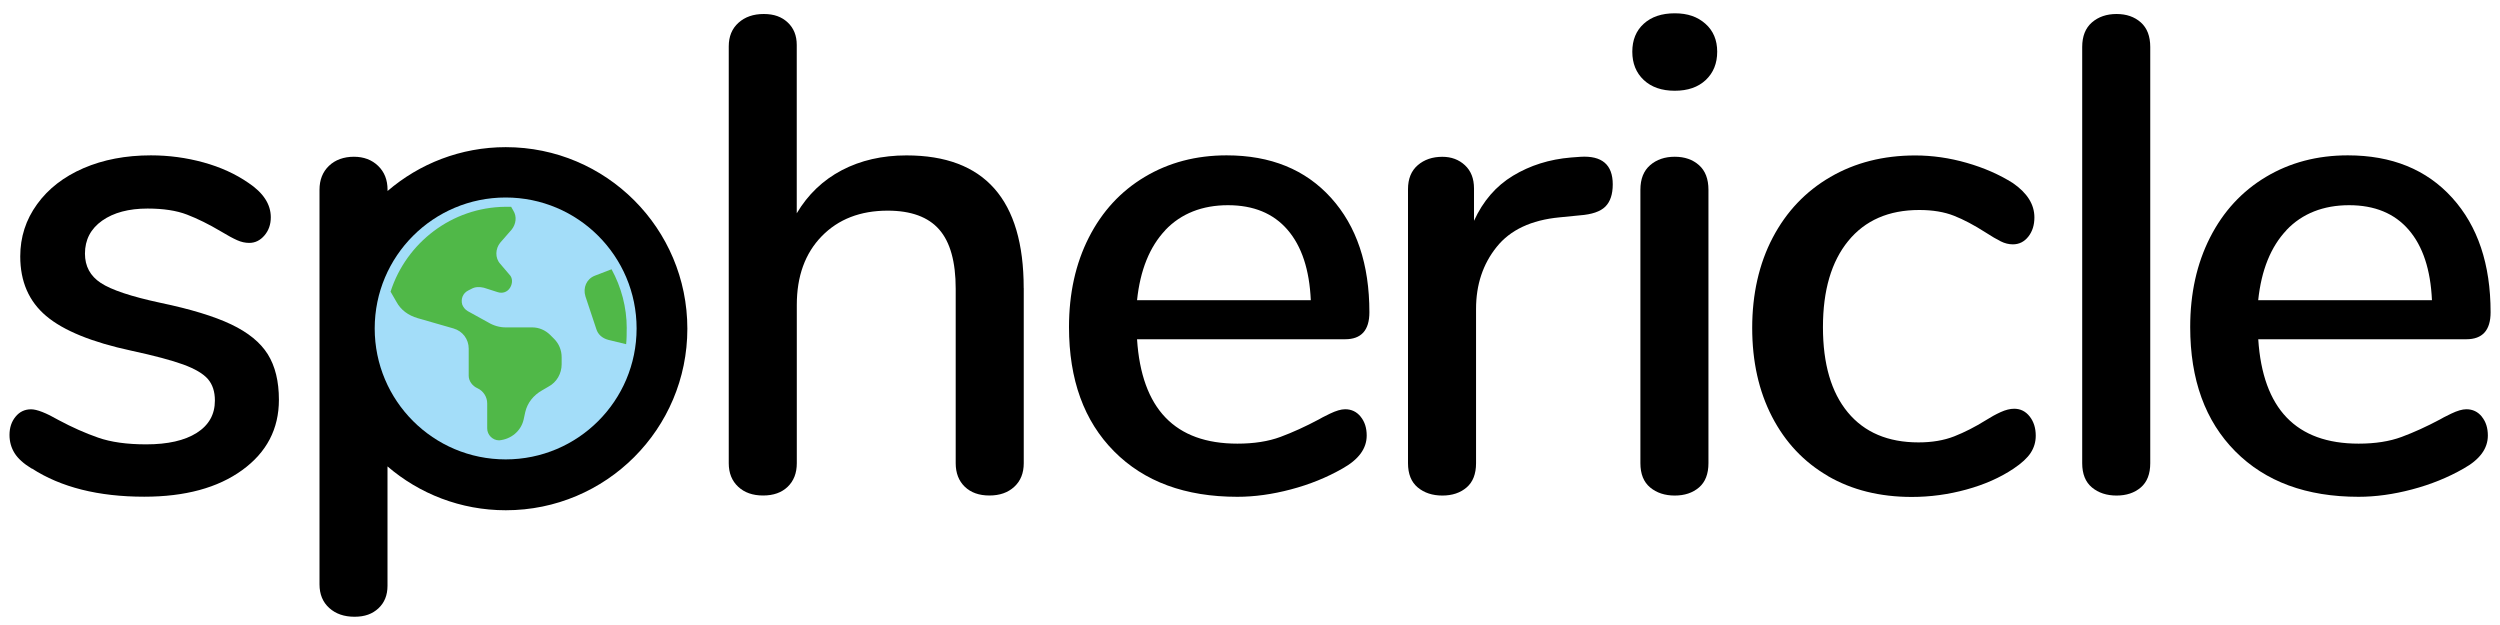 <?xml version="1.0" encoding="UTF-8"?>
<svg id="Layer_1" data-name="Layer 1" xmlns="http://www.w3.org/2000/svg" viewBox="38 50 500 125">
  <defs>
    <style>
      .cls-1 {
        fill: #a3ddf9;
      }

      .cls-2 {
        fill: #000000;
      }

      .cls-3 {
        fill: #50b848;
      }

      .cls-4 {
        isolation: isolate;
      }
    </style>
  </defs>
  <g>
    <g class="cls-4">
      <path class="cls-2" d="m44.34,143.72c-1.62-.99-2.76-2.02-3.43-3.1s-1.01-2.29-1.01-3.64c0-1.44.4-2.65,1.21-3.64.81-.99,1.84-1.48,3.1-1.48,1.17,0,3.01.72,5.52,2.16,2.69,1.44,5.32,2.61,7.88,3.5,2.56.9,5.77,1.35,9.63,1.35,4.31,0,7.68-.76,10.1-2.29,2.42-1.53,3.64-3.68,3.64-6.47,0-1.8-.47-3.23-1.41-4.31s-2.58-2.04-4.92-2.9c-2.34-.85-5.79-1.77-10.37-2.76-7.9-1.7-13.58-4.02-17.04-6.94-3.46-2.92-5.19-6.89-5.19-11.92,0-3.86,1.12-7.34,3.37-10.44,2.24-3.1,5.34-5.5,9.29-7.21,3.95-1.7,8.44-2.56,13.47-2.56,3.59,0,7.09.47,10.51,1.41,3.41.94,6.42,2.31,9.02,4.11,2.96,1.98,4.45,4.27,4.45,6.87,0,1.44-.43,2.65-1.28,3.64-.85.99-1.86,1.48-3.03,1.48-.81,0-1.62-.18-2.42-.54-.81-.36-1.89-.94-3.23-1.75-2.42-1.44-4.69-2.56-6.8-3.37-2.11-.81-4.74-1.21-7.88-1.21-3.77,0-6.8.81-9.09,2.42-2.29,1.62-3.44,3.82-3.44,6.6,0,2.51,1.05,4.47,3.17,5.86,2.11,1.39,6.08,2.72,11.92,3.97,6.02,1.26,10.73,2.69,14.14,4.31,3.41,1.62,5.86,3.62,7.34,5.99,1.48,2.38,2.22,5.41,2.22,9.09,0,5.84-2.45,10.53-7.34,14.07-4.89,3.55-11.43,5.32-19.6,5.32-9.16,0-16.66-1.88-22.49-5.66Z"/>
    </g>
    <path class="cls-2" d="m242.75,107.62v35.02c0,1.98-.63,3.55-1.89,4.71-1.26,1.17-2.92,1.75-4.98,1.75s-3.7-.58-4.92-1.75c-1.21-1.17-1.82-2.74-1.82-4.71v-34.89c0-5.39-1.1-9.34-3.3-11.85-2.2-2.51-5.64-3.77-10.3-3.77-5.48,0-9.88,1.71-13.2,5.12-3.32,3.41-4.98,7.99-4.98,13.74v31.65c0,1.98-.61,3.55-1.82,4.71-1.21,1.17-2.85,1.75-4.92,1.75s-3.73-.58-4.98-1.75c-1.26-1.17-1.89-2.74-1.89-4.71V59.26c0-1.97.65-3.55,1.95-4.71,1.3-1.17,2.98-1.75,5.05-1.75s3.57.56,4.78,1.68c1.21,1.12,1.82,2.63,1.82,4.51v33.67c2.24-3.77,5.25-6.64,9.02-8.62,3.77-1.97,8.08-2.96,12.93-2.96,15.62,0,23.44,8.85,23.44,26.54Z"/>
    <path class="cls-2" d="m310.13,133.34c.81.99,1.21,2.24,1.21,3.77,0,2.61-1.62,4.8-4.85,6.6-3.15,1.8-6.58,3.19-10.31,4.17-3.73.99-7.29,1.48-10.71,1.48-10.42,0-18.64-3.03-24.65-9.09-6.02-6.06-9.02-14.35-9.02-24.85,0-6.73,1.32-12.71,3.97-17.92,2.65-5.21,6.37-9.25,11.18-12.12,4.8-2.87,10.26-4.31,16.37-4.31,8.8,0,15.76,2.83,20.88,8.49,5.12,5.66,7.68,13.29,7.68,22.9,0,3.59-1.62,5.39-4.85,5.39h-41.62c.9,13.92,7.59,20.88,20.07,20.88,3.32,0,6.19-.45,8.62-1.35,2.42-.9,4.98-2.06,7.68-3.5.27-.18,1.01-.56,2.22-1.15,1.21-.58,2.22-.88,3.03-.88,1.26,0,2.29.49,3.1,1.48Zm-39.06-37.31c-3.14,3.32-5.03,7.99-5.66,14.01h34.75c-.27-6.11-1.82-10.8-4.65-14.08-2.83-3.28-6.8-4.92-11.92-4.92s-9.38,1.66-12.53,4.98Z"/>
    <path class="cls-2" d="m360.55,86.87c0,1.98-.49,3.46-1.48,4.45-.99.99-2.7,1.57-5.12,1.75l-4.04.4c-5.66.54-9.86,2.51-12.59,5.93-2.74,3.41-4.11,7.54-4.11,12.39v30.85c0,2.15-.63,3.77-1.89,4.85-1.26,1.08-2.88,1.62-4.85,1.62s-3.62-.54-4.92-1.62c-1.3-1.08-1.95-2.7-1.95-4.85v-54.82c0-2.06.65-3.66,1.95-4.78,1.3-1.12,2.94-1.68,4.92-1.68,1.8,0,3.3.56,4.51,1.68,1.21,1.12,1.82,2.67,1.82,4.65v6.47c1.8-3.95,4.4-6.96,7.81-9.02,3.41-2.06,7.27-3.28,11.58-3.64l1.89-.14c4.31-.27,6.47,1.57,6.47,5.52Z"/>
    <path class="cls-2" d="m366.75,66c-1.53-1.44-2.29-3.32-2.29-5.66s.76-4.2,2.29-5.59c1.53-1.39,3.59-2.09,6.2-2.09s4.56.7,6.13,2.09c1.57,1.39,2.36,3.26,2.36,5.59s-.76,4.22-2.29,5.66c-1.53,1.44-3.59,2.15-6.2,2.15s-4.67-.72-6.2-2.15Zm1.28,81.49c-1.3-1.08-1.95-2.7-1.95-4.85v-54.69c0-2.16.65-3.79,1.95-4.92,1.3-1.12,2.94-1.68,4.92-1.68s3.59.56,4.85,1.68c1.26,1.12,1.89,2.76,1.89,4.92v54.69c0,2.15-.63,3.77-1.89,4.85-1.26,1.08-2.88,1.62-4.85,1.62s-3.62-.54-4.92-1.62Z"/>
    <path class="cls-2" d="m403.59,145.2c-4.8-2.78-8.53-6.73-11.18-11.85-2.65-5.12-3.97-11.05-3.97-17.78s1.37-12.84,4.11-18.05c2.74-5.21,6.58-9.25,11.52-12.12,4.94-2.87,10.6-4.31,16.97-4.31,3.41,0,6.85.49,10.3,1.48,3.46.99,6.53,2.34,9.23,4.04,2.87,1.98,4.31,4.27,4.31,6.87,0,1.53-.4,2.81-1.21,3.84-.81,1.03-1.84,1.55-3.1,1.55-.81,0-1.62-.2-2.42-.6-.81-.4-1.84-1.01-3.1-1.82-2.25-1.44-4.33-2.54-6.26-3.3-1.93-.76-4.24-1.15-6.94-1.15-6.11,0-10.84,2.07-14.21,6.2-3.37,4.13-5.05,9.88-5.05,17.24s1.66,13.04,4.98,17.04c3.32,4,8.04,6,14.14,6,2.69,0,5.07-.4,7.14-1.21,2.06-.81,4.18-1.89,6.33-3.23.99-.63,1.97-1.17,2.96-1.62.99-.45,1.89-.67,2.7-.67,1.26,0,2.29.52,3.1,1.55.81,1.03,1.21,2.31,1.21,3.84,0,1.26-.34,2.4-1.01,3.43-.67,1.03-1.82,2.09-3.44,3.17-2.69,1.8-5.84,3.19-9.43,4.17-3.59.99-7.23,1.48-10.91,1.48-6.38,0-11.97-1.39-16.77-4.17Z"/>
    <path class="cls-2" d="m456.39,147.49c-1.3-1.08-1.95-2.7-1.95-4.85V59.4c0-2.16.65-3.79,1.95-4.92,1.3-1.12,2.94-1.68,4.92-1.68s3.59.56,4.85,1.68c1.26,1.12,1.89,2.76,1.89,4.92v83.24c0,2.15-.63,3.77-1.89,4.85-1.26,1.08-2.88,1.62-4.85,1.62s-3.62-.54-4.92-1.62Z"/>
    <path class="cls-2" d="m534.36,133.34c.81.99,1.21,2.24,1.21,3.77,0,2.61-1.62,4.8-4.85,6.6-3.14,1.8-6.58,3.19-10.3,4.17-3.73.99-7.3,1.48-10.71,1.48-10.42,0-18.63-3.03-24.65-9.09-6.02-6.06-9.02-14.35-9.02-24.85,0-6.73,1.32-12.71,3.97-17.92,2.65-5.21,6.38-9.25,11.18-12.12,4.8-2.87,10.26-4.31,16.37-4.31,8.8,0,15.76,2.83,20.88,8.49s7.68,13.29,7.68,22.9c0,3.59-1.62,5.39-4.85,5.39h-41.62c.9,13.92,7.59,20.88,20.07,20.88,3.32,0,6.2-.45,8.62-1.35,2.42-.9,4.98-2.06,7.68-3.5.27-.18,1.01-.56,2.22-1.15,1.21-.58,2.22-.88,3.03-.88,1.26,0,2.29.49,3.1,1.48Zm-39.06-37.31c-3.14,3.32-5.03,7.99-5.66,14.01h34.75c-.27-6.11-1.82-10.8-4.65-14.08-2.83-3.28-6.8-4.92-11.92-4.92s-9.39,1.66-12.53,4.98Z"/>
    <path class="cls-2" d="m139.17,79.43c-9.04,0-17.3,3.31-23.66,8.77v-.25c0-1.97-.63-3.57-1.89-4.78-1.26-1.21-2.87-1.82-4.85-1.82s-3.73.61-4.98,1.82c-1.26,1.21-1.89,2.81-1.89,4.78v78.93c0,1.97.65,3.55,1.95,4.72,1.3,1.17,2.98,1.75,5.05,1.75s3.57-.56,4.78-1.68c1.21-1.12,1.82-2.63,1.82-4.51v-23.88c6.35,5.46,14.62,8.77,23.66,8.77,20.06,0,36.31-16.25,36.31-36.31s-16.25-36.31-36.31-36.31Zm0,62.15c-14.19,0-25.84-11.5-25.84-25.84s11.65-25.84,25.84-25.84,25.84,11.5,25.84,25.84-11.5,25.84-25.84,25.84Z"/>
  </g>
  <g>
    <circle class="cls-1" cx="139.13" cy="115.69" r="26.19"/>
    <path class="cls-3" d="m116.1,108.31l1.19,2.06c.87,1.63,2.39,2.72,4.24,3.26l7.17,2.06c1.85.54,3.04,2.17,3.04,4.02v5.43c0,1.09.76,2.06,1.74,2.5,1.19.54,1.96,1.74,1.96,3.04v5c0,1.3,1.09,2.39,2.39,2.39,2.39-.22,4.35-1.85,4.89-4.13l.33-1.52c.43-1.85,1.63-3.37,3.37-4.35l1.3-.76c1.63-.87,2.61-2.61,2.61-4.45v-1.41c0-1.41-.54-2.72-1.52-3.69l-.76-.76c-.98-.98-2.28-1.52-3.58-1.52h-5.32c-1.19,0-2.39-.33-3.48-.98l-4.13-2.28c-.54-.33-.87-.76-1.09-1.3-.33-1.09.11-2.28,1.19-2.82l.65-.33c.76-.43,1.63-.43,2.5-.22l2.72.87c.98.33,1.96,0,2.5-.87s.54-1.96-.11-2.61l-1.85-2.17c-1.09-1.19-.98-3.04,0-4.24l2.28-2.61c.87-1.09,1.09-2.61.33-3.8l-.43-.76h-1.19c-10.65.11-19.77,7.17-22.92,16.95Z"/>
    <path class="cls-3" d="m163.35,115.69c0-4.24-1.09-8.26-3.04-11.84l-3.37,1.3c-1.63.65-2.39,2.39-1.85,4.13l2.17,6.52c.33,1.09,1.19,1.85,2.39,2.17l3.58.87c.11-1.09.11-2.17.11-3.15h0Z"/>
  </g>
</svg>
